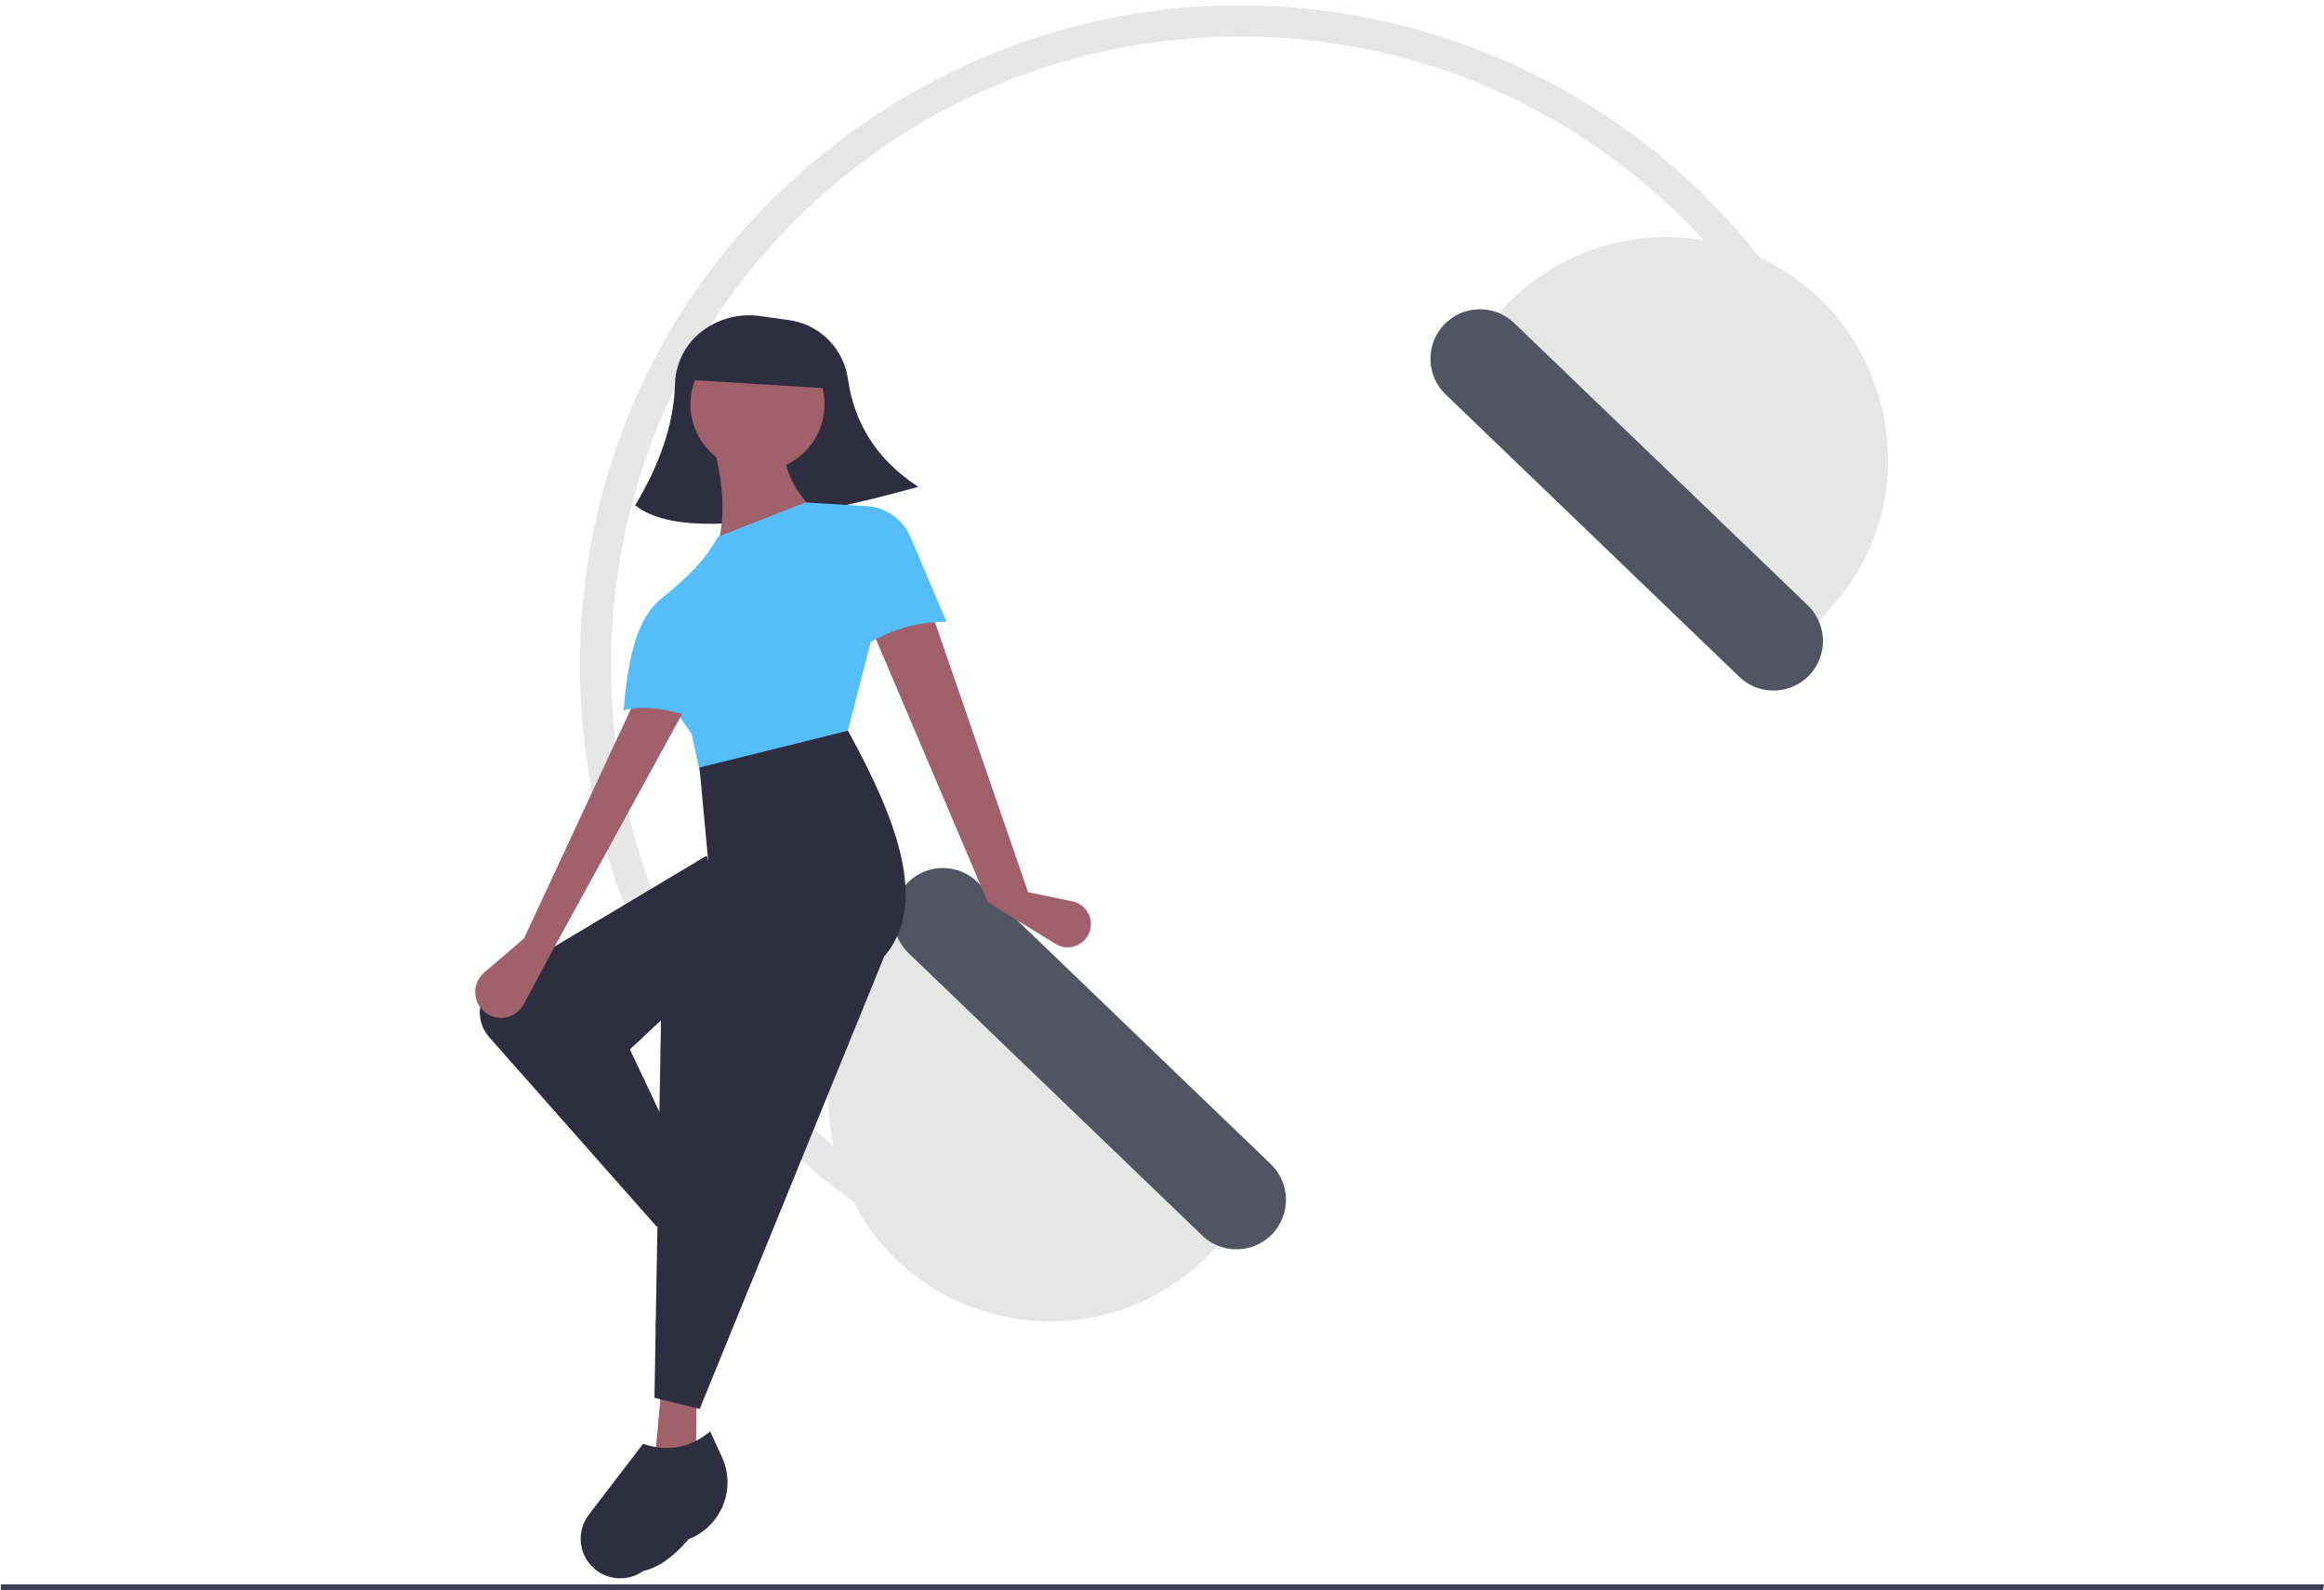 <?xml version="1.0" encoding="utf-8"?>
<svg data-name="Layer 1" width="883.272" height="604.198" viewBox="0 0 883.272 604.198" xmlns="http://www.w3.org/2000/svg">
  <polygon points="882.877 604.198 0.321 604.198 0.321 602.017 883.272 602.017 882.877 604.198" fill="#3f3d56"/>
  <path d="M 695.136 139.317 L 684.593 144.667 C 672.449 120.754 656.36 99.059 637.002 80.496 C 541.94 -10.894 390.252 -7.905 298.863 87.156 C 207.474 182.218 210.462 333.907 305.523 425.295 C 323.616 442.724 344.344 457.191 366.943 468.164 L 361.785 478.803 C 187.991 394.415 170.722 153.536 330.701 45.219 C 455.748 -39.447 626.709 4.695 695.136 139.317 Z" fill="#e6e6e6" style=""/>
  <path d="M 338.43 359.274 C 293.417 406.096 315.97 484.089 379.026 499.661 C 408.291 506.888 439.188 497.953 460.078 476.222 L 474.604 461.113 L 352.956 344.164 L 338.43 359.274 Z" fill="#e6e6e6" style=""/>
  <path d="M 344.805 335.584 C 337.617 343.076 337.852 354.974 345.329 362.178 L 456.905 469.444 C 467.342 479.478 484.729 474.451 488.2 460.394 C 489.812 453.869 487.82 446.982 482.976 442.324 L 371.401 335.059 C 363.907 327.872 352.01 328.106 344.805 335.584 Z" fill="#535461" style=""/>
  <path d="M 679.451 248.034 L 693.976 232.925 C 738.99 186.103 716.436 108.111 653.38 92.539 C 624.116 85.312 593.218 94.247 572.327 115.976 L 557.802 131.086 L 679.451 248.034 Z" fill="#e6e6e6" style=""/>
  <path d="M 548.907 123.279 C 541.719 130.773 541.953 142.67 549.43 149.874 L 661.006 257.14 C 671.452 267.168 688.834 262.127 692.296 248.068 C 693.9 241.552 691.912 234.675 687.077 230.021 L 575.502 122.756 C 568.008 115.568 556.111 115.802 548.907 123.279 Z" fill="#535461" style=""/>
  <path d="M 349.024 184.99 C 305.764 196.917 258.395 205.894 241.421 191.967 C 250.714 176.496 256.074 161.246 256.529 146.275 C 256.631 139.424 259.406 132.885 264.26 128.051 C 270.774 121.759 279.822 118.819 288.789 120.081 L 300.016 121.656 C 300.394 121.709 300.77 121.769 301.144 121.836 C 312.192 123.929 320.681 132.826 322.255 143.961 C 324.619 160.195 332.574 174.25 349.024 184.99 Z" fill="#2f2e41" style=""/>
  <path d="M 390.752 339.012 L 407.57 342.48 C 413.051 343.61 416.112 349.488 413.897 354.627 C 411.765 359.573 405.744 361.475 401.158 358.655 L 375.433 342.833 L 331.739 240.116 L 354.37 233.569 L 390.752 339.012 Z" fill="#a0616a" style=""/>
  <polygon points="270.951 473.797 258.216 477.5 248.578 457.594 258.38 452.486 270.951 473.797" fill="#a0616a" style=""/>
  <polygon points="264.48 559.086 248.857 554.95 251.303 528.108 264.748 528.936 264.48 559.086" fill="#a0616a" style=""/>
  <path d="M 266.109 455.189 L 249.562 466.078 L 185.918 394.09 C 180.035 387.435 181.645 377.073 189.269 372.517 L 268.554 325.142 L 280.698 360.026 L 239.413 398.768 L 266.109 455.189 Z" fill="#2f2e41" style=""/>
  <path d="M 280.045 492.871 C 280.004 492.925 279.962 492.98 279.92 493.034 C 278.863 499.226 277.005 504.873 272.858 508.964 C 270.311 514.706 263.858 517.62 257.867 515.733 C 252.238 513.96 248.652 508.452 249.308 502.587 L 252.4 474.949 C 259.818 473.244 265.474 469.026 268.337 460.82 L 275.547 465.73 C 284.551 471.813 286.605 484.208 280.045 492.871 Z" fill="#2f2e41" style=""/>
  <circle cx="287.89" cy="153.602" r="25.47" fill="#a0616a" style=""/>
  <path d="M 309.946 194.317 L 269.794 227.571 L 266.667 213.884 L 273.676 203.2 C 275.62 192.719 274.364 181.16 271.022 168.9 L 297.219 168.924 C 298.35 178.832 302.208 187.474 309.946 194.317 Z" fill="#a0616a" style=""/>
  <path d="M 321.251 281.546 L 267.045 298.058 L 262.828 278.779 C 252.669 265.14 248.254 252.69 254.899 242.533 L 251.555 227.243 C 261.149 219.69 268.693 211.961 272.836 203.943 L 306.186 190.911 L 330.705 192.42 L 337.944 216.681 L 321.251 281.546 Z" fill="#55befa" style=""/>
  <path d="M 359.76 236.282 C 348.206 236.16 336.898 239.625 327.395 246.199 L 330.704 192.42 C 337.538 193.332 343.382 197.782 346.081 204.126 L 359.76 236.282 Z" fill="#55befa" style=""/>
  <path d="M 265.94 535.36 L 248.735 531.126 L 251.268 384.937 L 274.37 359.637 L 269.199 327.563 L 265.852 291.633 L 322.285 277.64 C 341.359 312.274 352.888 343.764 336.06 363.433 L 265.94 535.36 Z" fill="#2f2e41" style=""/>
  <path d="M 261.988 584.719 C 261.912 584.749 261.834 584.779 261.756 584.809 C 256.76 590.609 251.272 595.34 244.37 597.003 C 238.104 601.398 229.535 600.386 224.465 594.651 C 219.702 589.263 219.418 581.257 223.789 575.546 L 244.386 548.632 C 253.203 551.513 261.76 550.664 269.908 543.895 L 274.349 553.552 C 279.927 565.563 274.283 579.796 261.988 584.719 Z" fill="#2f2e41" style=""/>
  <path d="M 199.139 356.596 L 184.037 369.525 C 178.585 374.195 179.837 382.948 186.379 385.901 C 191.076 388.022 196.613 386.142 199.048 381.6 L 209.968 361.232 L 260.049 269.842 L 241.213 266.301 L 199.139 356.596 Z" fill="#a0616a" style=""/>
  <path d="M 263.066 272.408 C 253.284 269.456 244.122 267.717 237.015 270.012 C 238.505 251.579 241.575 235.112 251.555 227.243 L 265.742 228.91 L 263.066 272.408 Z" fill="#55befa" style=""/>
  <path d="M 316.322 147.696 L 261.848 144.345 L 262.519 133.45 C 281.535 120.628 299.693 121.746 316.993 136.802 L 316.322 147.696 Z" fill="#2f2e41" style=""/>
</svg>